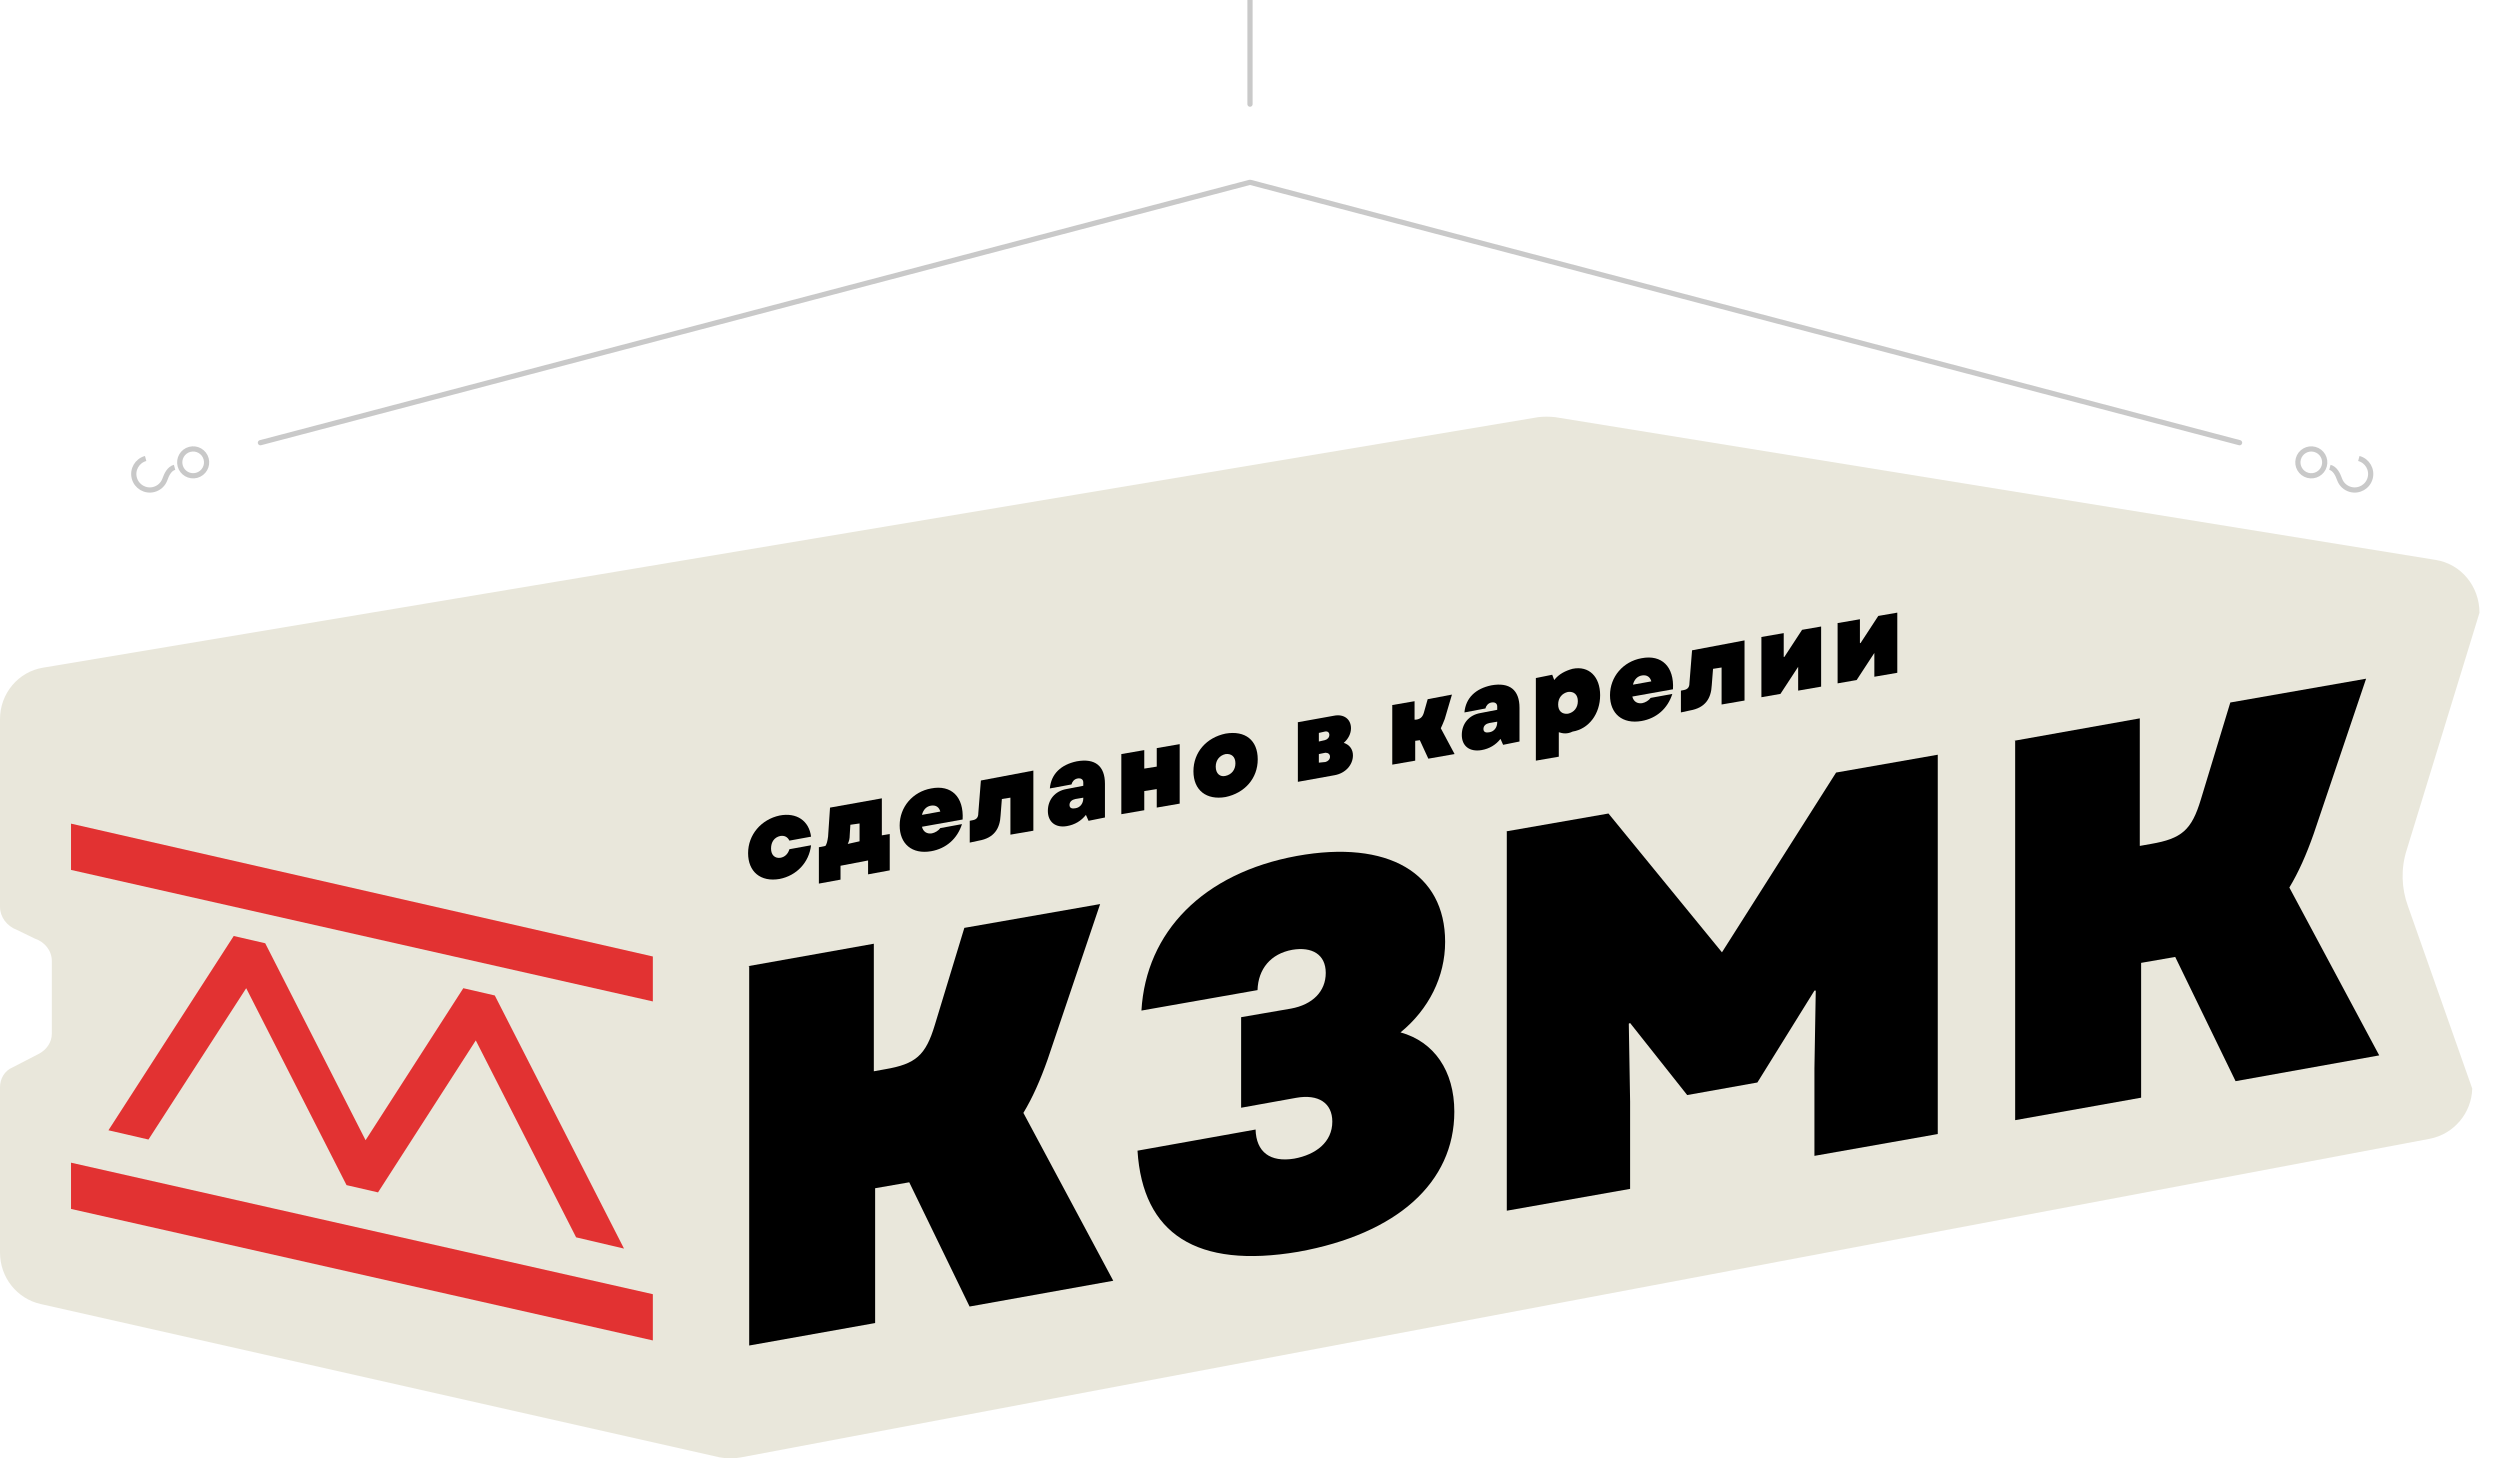 <svg width="96" height="56" viewBox="0 0 96 56" fill="none" xmlns="http://www.w3.org/2000/svg">
<path d="M93.297 43.73L28.463 55.962C28.186 56.013 27.909 56.013 27.631 55.962L1.562 50.075C0.655 49.871 0 49.059 0 48.095V41.751C0 41.421 0.176 41.117 0.479 40.99L1.511 40.457C1.788 40.304 1.99 40.025 1.99 39.696V36.904C1.99 36.498 1.713 36.168 1.335 36.041L0.655 35.711C0.252 35.559 0 35.204 0 34.823V27.616C0 26.627 0.705 25.789 1.662 25.637L59.066 16.019C59.268 15.994 59.495 15.994 59.721 16.019L93.524 21.5C94.506 21.653 95.212 22.515 95.212 23.53L92.416 32.641C92.189 33.351 92.214 34.113 92.466 34.798L94.934 41.802C94.909 42.741 94.229 43.553 93.297 43.73Z" fill="#E9E7DB"/>
<path d="M28.727 32.762C28.727 32.051 29.23 31.468 29.936 31.316C30.59 31.189 31.069 31.518 31.145 32.128L30.313 32.28C30.238 32.128 30.112 32.077 29.961 32.102C29.734 32.153 29.608 32.331 29.608 32.584C29.608 32.838 29.759 32.965 29.961 32.94C30.137 32.914 30.263 32.787 30.313 32.61L31.145 32.458C31.069 33.117 30.59 33.625 29.936 33.752C29.205 33.879 28.727 33.472 28.727 32.762Z" fill="black"/>
<path d="M31.445 32.534L31.697 32.483C31.748 32.407 31.773 32.306 31.798 32.128L31.873 31.012L33.863 30.656V32.077L34.166 32.027V33.422L33.334 33.575V33.042L32.276 33.245V33.778L31.445 33.93V32.534ZM33.007 32.306V31.621L32.654 31.671L32.629 32.077C32.629 32.204 32.604 32.306 32.554 32.407L33.007 32.306Z" fill="black"/>
<path d="M34.547 31.697C34.547 30.986 35.051 30.403 35.756 30.276C36.537 30.124 37.015 30.606 36.965 31.469L35.403 31.748C35.454 31.951 35.605 32.027 35.781 32.002C35.907 31.976 36.033 31.9 36.108 31.799L36.94 31.646C36.763 32.205 36.335 32.585 35.756 32.687C35.025 32.814 34.547 32.408 34.547 31.697ZM36.108 31.164C36.058 30.986 35.932 30.91 35.756 30.936C35.58 30.961 35.454 31.088 35.403 31.291L36.108 31.164Z" fill="black"/>
<path d="M37.238 31.518L37.364 31.493C37.49 31.468 37.566 31.392 37.566 31.239L37.666 29.971L39.681 29.59V31.899L38.8 32.051V30.63L38.472 30.681L38.422 31.316C38.397 31.823 38.17 32.178 37.591 32.28L37.238 32.356V31.518Z" fill="black"/>
<path d="M40.238 31.138C40.238 30.707 40.515 30.377 40.944 30.301L41.598 30.174V30.047C41.598 29.92 41.498 29.87 41.372 29.895C41.246 29.92 41.17 30.022 41.145 30.123L40.314 30.276C40.364 29.717 40.742 29.362 41.347 29.235C42.052 29.108 42.43 29.413 42.43 30.098V31.392L41.8 31.519L41.699 31.291C41.523 31.519 41.271 31.671 40.969 31.722C40.541 31.798 40.238 31.57 40.238 31.138ZM41.296 31.037C41.472 31.012 41.598 30.859 41.598 30.656V30.631L41.296 30.682C41.17 30.707 41.069 30.783 41.069 30.91C41.069 31.037 41.17 31.062 41.296 31.037Z" fill="black"/>
<path d="M44.419 30.301L43.94 30.377V31.113L43.059 31.265V28.956L43.94 28.804V29.514L44.419 29.438V28.727L45.3 28.575V30.859L44.419 31.011V30.301Z" fill="black"/>
<path d="M45.828 29.616C45.828 28.88 46.332 28.322 47.062 28.17C47.818 28.043 48.297 28.423 48.297 29.159C48.297 29.895 47.793 30.453 47.062 30.606C46.332 30.733 45.828 30.352 45.828 29.616ZM47.062 29.794C47.289 29.743 47.44 29.565 47.44 29.312C47.44 29.058 47.289 28.931 47.062 28.956C46.836 29.007 46.684 29.185 46.684 29.438C46.684 29.718 46.861 29.845 47.062 29.794Z" fill="black"/>
<path d="M49.812 27.738L51.223 27.484C51.601 27.408 51.878 27.611 51.878 27.966C51.878 28.169 51.777 28.372 51.601 28.525C51.828 28.601 51.953 28.778 51.953 29.007C51.953 29.362 51.676 29.692 51.248 29.768L49.838 30.022V27.738H49.812ZM50.87 28.423C50.971 28.398 51.047 28.322 51.047 28.22C51.047 28.119 50.971 28.068 50.87 28.093L50.644 28.144V28.474L50.87 28.423ZM50.896 29.261C50.996 29.235 51.072 29.159 51.072 29.058C51.072 28.956 50.996 28.905 50.896 28.905L50.644 28.956V29.286L50.896 29.261Z" fill="black"/>
<path d="M53.438 27.078L54.319 26.926V27.636H54.37C54.546 27.611 54.621 27.535 54.672 27.382L54.823 26.849L55.755 26.672L55.478 27.611C55.427 27.738 55.377 27.865 55.327 27.966L55.856 28.956L54.848 29.133L54.521 28.423L54.344 28.448V29.209L53.463 29.362V27.078H53.438Z" fill="black"/>
<path d="M56.133 28.221C56.133 27.789 56.41 27.459 56.838 27.383L57.493 27.256V27.129C57.493 27.002 57.392 26.952 57.266 26.977C57.14 27.002 57.065 27.104 57.04 27.205L56.234 27.358C56.284 26.799 56.662 26.444 57.266 26.317C57.972 26.19 58.349 26.495 58.349 27.18V28.474L57.72 28.601L57.619 28.373C57.443 28.601 57.191 28.753 56.889 28.804C56.435 28.88 56.133 28.652 56.133 28.221ZM57.191 28.119C57.367 28.094 57.493 27.941 57.493 27.738V27.713L57.191 27.764C57.065 27.789 56.964 27.865 56.964 27.992C56.964 28.119 57.065 28.144 57.191 28.119Z" fill="black"/>
<path d="M59.858 28.118V29.057L58.977 29.209V26.037L59.606 25.91L59.682 26.113C59.858 25.885 60.11 25.758 60.387 25.682C61.017 25.555 61.445 25.986 61.445 26.697C61.445 27.407 61.017 27.991 60.387 28.093C60.186 28.194 60.009 28.169 59.858 28.118ZM60.211 27.407C60.438 27.357 60.589 27.179 60.589 26.925C60.589 26.671 60.438 26.544 60.211 26.57C59.984 26.621 59.833 26.798 59.833 27.052C59.833 27.306 59.984 27.433 60.211 27.407Z" fill="black"/>
<path d="M61.824 26.698C61.824 25.987 62.328 25.403 63.033 25.276C63.814 25.124 64.293 25.606 64.242 26.469L62.681 26.748C62.731 26.951 62.882 27.027 63.058 27.002C63.184 26.977 63.31 26.901 63.386 26.799L64.217 26.647C64.041 27.205 63.613 27.586 63.033 27.687C62.303 27.814 61.824 27.408 61.824 26.698ZM63.411 26.165C63.361 25.987 63.235 25.911 63.058 25.936C62.882 25.962 62.756 26.088 62.706 26.291L63.411 26.165Z" fill="black"/>
<path d="M64.547 26.52L64.673 26.495C64.799 26.469 64.874 26.393 64.874 26.241L64.975 24.972L66.99 24.591V26.901L66.109 27.053V25.632L65.781 25.683L65.731 26.317C65.706 26.825 65.479 27.18 64.9 27.281L64.547 27.357V26.52Z" fill="black"/>
<path d="M67.613 24.464L68.495 24.312V24.87V25.225H68.52L69.2 24.185L69.931 24.058V26.367L69.049 26.52V25.961V25.606L68.369 26.646L67.638 26.773V24.464H67.613Z" fill="black"/>
<path d="M70.539 23.931L71.421 23.779V24.337V24.693H71.446L72.126 23.652L72.856 23.525V25.835L71.975 25.987V25.429V25.073L71.295 26.114L70.564 26.241V23.931H70.539Z" fill="black"/>
<path d="M28.719 37.102L33.555 36.239V41.137L33.983 41.06C35.167 40.858 35.545 40.528 35.897 39.36L37.031 35.63L42.245 34.716L40.23 40.68C39.953 41.467 39.651 42.152 39.298 42.735L42.749 49.181L37.232 50.171L34.915 45.4L33.605 45.628V50.805L28.769 51.668V37.102H28.719Z" fill="black"/>
<path d="M43.68 44.186L48.214 43.374C48.239 44.237 48.768 44.643 49.7 44.491C50.531 44.339 51.161 43.856 51.161 43.07C51.161 42.359 50.632 42.004 49.775 42.156L47.659 42.537V39.06L49.574 38.73C50.405 38.578 50.909 38.07 50.909 37.36C50.909 36.649 50.38 36.345 49.624 36.472C48.793 36.624 48.314 37.208 48.289 38.02L43.831 38.806C44.007 35.786 46.199 33.528 49.8 32.868C53.302 32.234 55.493 33.528 55.493 36.167C55.493 37.512 54.863 38.756 53.78 39.644C55.065 39.999 55.846 41.116 55.846 42.689C55.846 45.404 53.654 47.384 49.851 48.069C45.947 48.729 43.881 47.384 43.68 44.186Z" fill="black"/>
<path d="M57.836 31.925L61.765 31.239L66.123 36.569L70.506 29.666L74.41 28.981V43.547L69.674 44.385V41.035L69.725 38.04H69.674L67.483 41.568L64.788 42.05L62.596 39.284L62.546 39.309L62.596 42.304V45.653L57.861 46.491V31.925H57.836Z" fill="black"/>
<path d="M77.332 28.448L82.168 27.585V32.483L82.596 32.407C83.78 32.204 84.158 31.874 84.511 30.706L85.644 26.976L90.858 26.062L88.843 32.026C88.566 32.813 88.264 33.498 87.911 34.081L91.362 40.527L85.846 41.517L83.528 36.746L82.219 36.974V42.151L77.382 43.014V28.448H77.332Z" fill="black"/>
<path d="M2.727 46.423L25.069 51.473V49.697L2.727 44.647V46.423Z" fill="#E23232"/>
<path d="M2.727 31.628V33.405L25.069 38.455V36.729L2.727 31.628Z" fill="#E23232"/>
<path d="M5.701 43.758L9.454 37.947L13.307 45.509L14.516 45.788L18.27 39.952L22.123 47.514L23.962 47.946L19 38.226L17.791 37.947L14.038 43.784L10.184 36.221L8.975 35.942L4.164 43.403L5.701 43.758Z" fill="#E23232"/>
<path d="M10 17L48 7L86 17" stroke="#C9C9C9" stroke-width="0.2" stroke-linecap="round" stroke-linejoin="round"/>
<path d="M48 4V0" stroke="#C9C9C9" stroke-width="0.2" stroke-linecap="round"/>
<circle cx="0.616" cy="0.616" r="0.516" transform="matrix(-0.259 -0.966 -0.966 0.259 8.172 18.19)" stroke="#C9C9C9" stroke-width="0.2"/>
<path d="M5.593 17.606C5.265 17.694 5.07 18.031 5.158 18.36C5.246 18.688 5.583 18.883 5.912 18.795C6.115 18.74 6.268 18.59 6.333 18.405C6.401 18.212 6.507 17.998 6.704 17.945V17.945" stroke="#C9C9C9" stroke-width="0.2"/>
<circle cx="88.754" cy="17.755" r="0.516" transform="rotate(-75 88.754 17.755)" stroke="#C9C9C9" stroke-width="0.2"/>
<path d="M90.579 17.606C90.907 17.694 91.102 18.031 91.014 18.36C90.926 18.688 90.589 18.883 90.26 18.795C90.056 18.74 89.904 18.59 89.839 18.405C89.771 18.212 89.665 17.998 89.468 17.945V17.945" stroke="#C9C9C9" stroke-width="0.2"/>
</svg>
